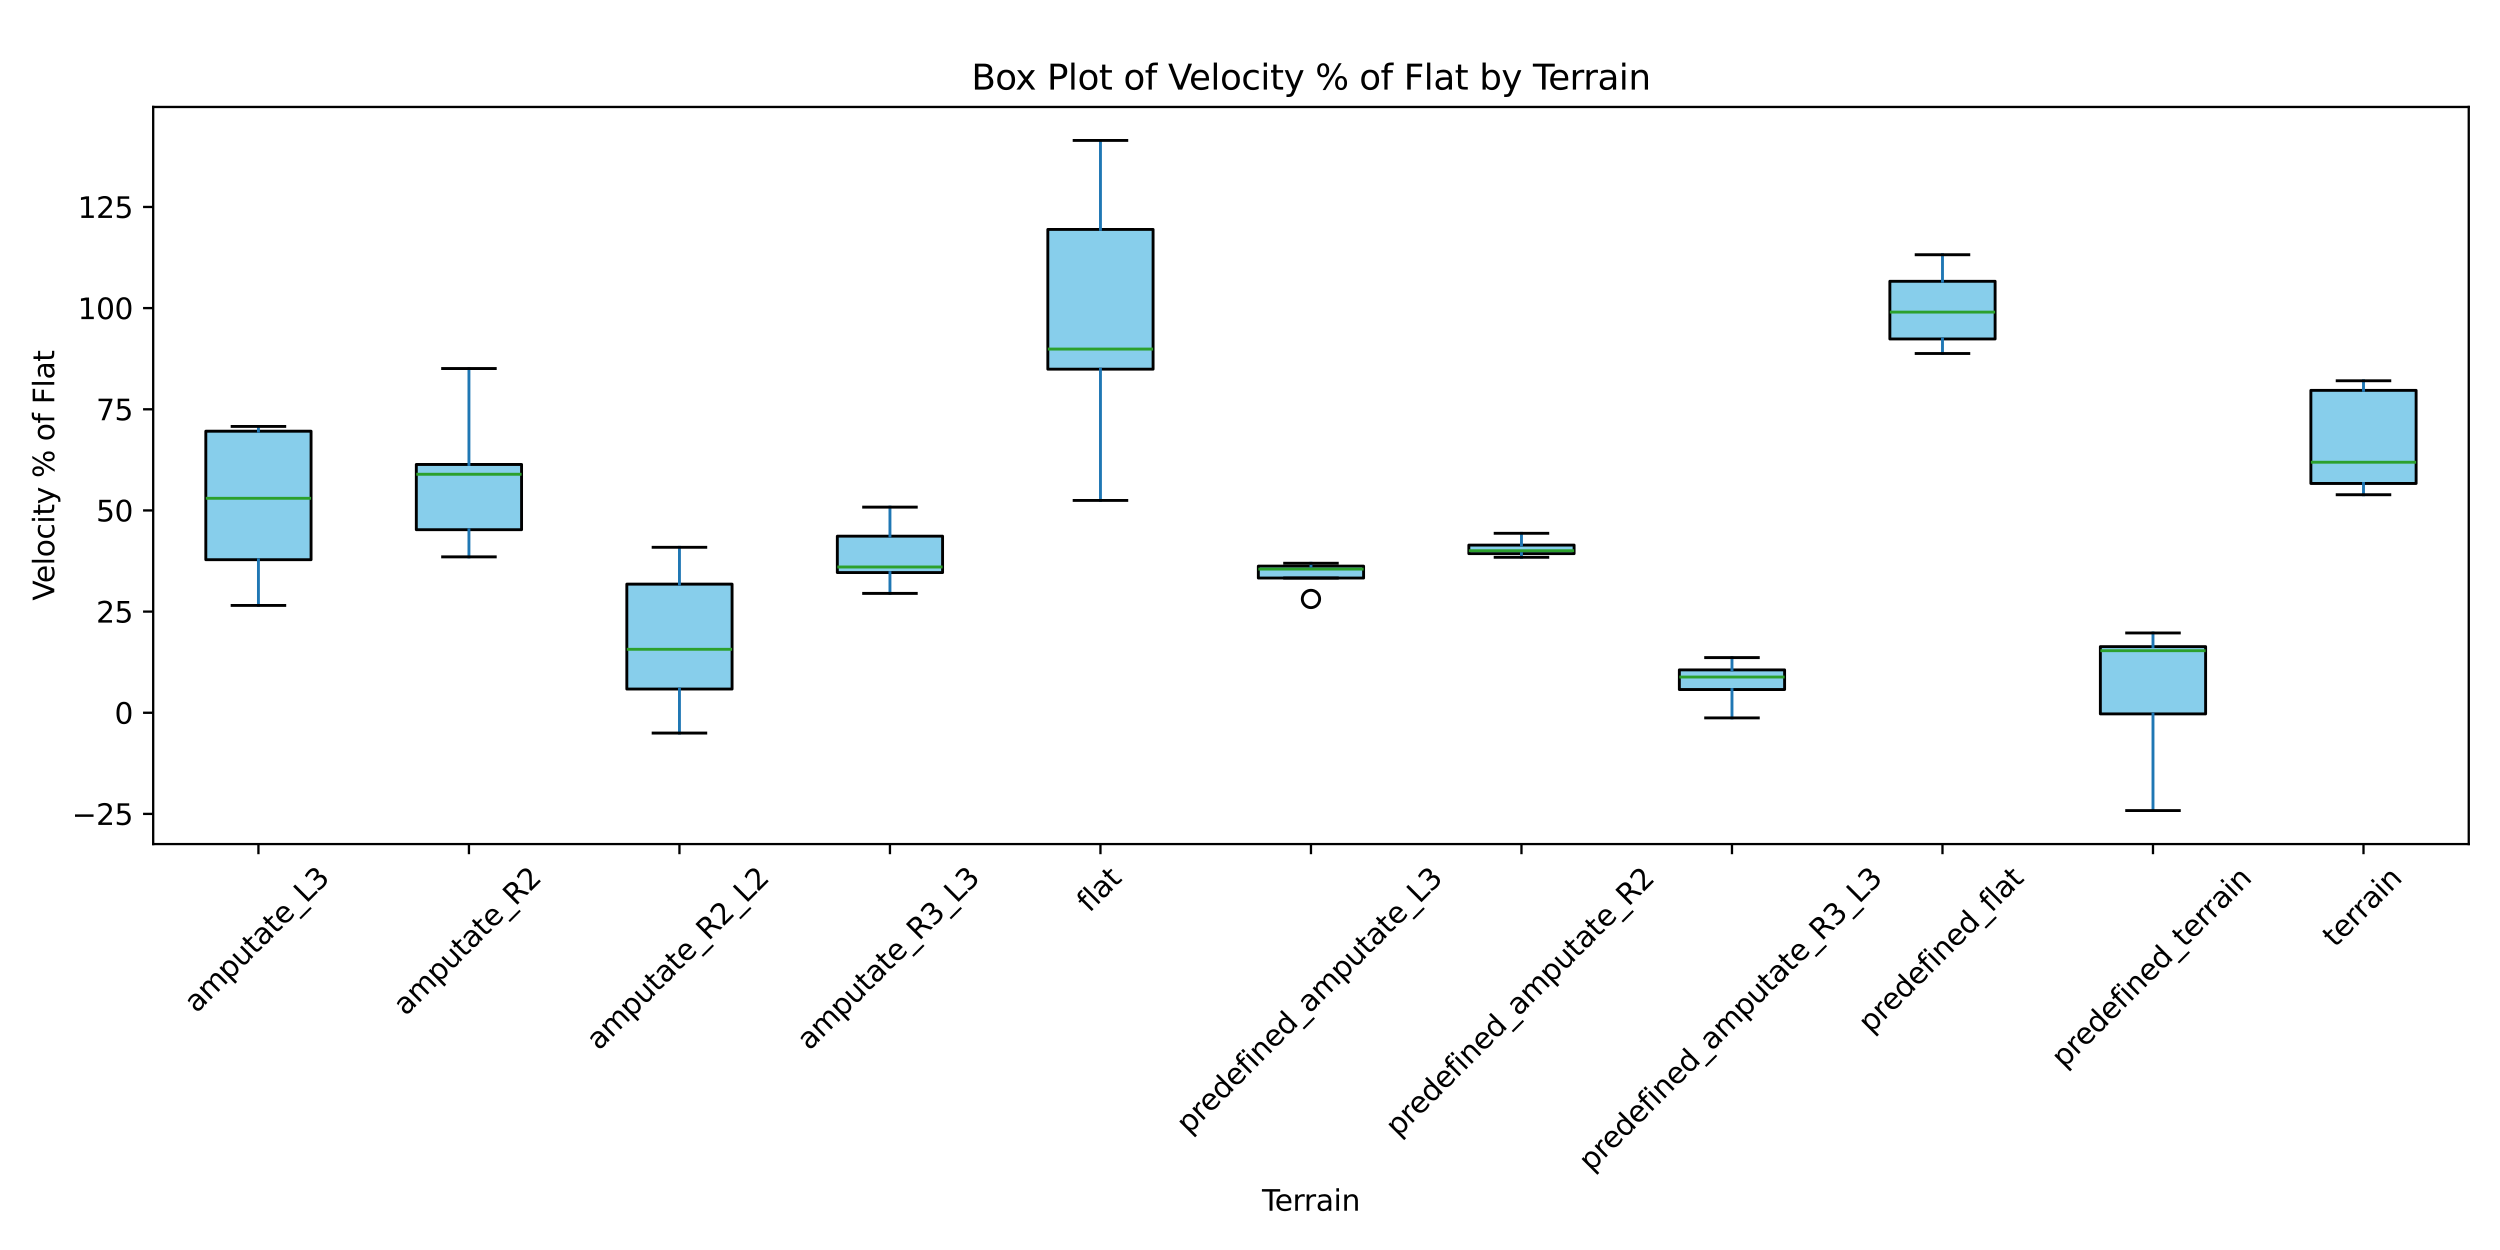 <?xml version="1.0" encoding="utf-8" standalone="no"?>
<!DOCTYPE svg PUBLIC "-//W3C//DTD SVG 1.1//EN"
  "http://www.w3.org/Graphics/SVG/1.1/DTD/svg11.dtd">
<svg xmlns:xlink="http://www.w3.org/1999/xlink" width="864pt" height="432pt" viewBox="0 0 864 432" xmlns="http://www.w3.org/2000/svg" version="1.1">
 <defs>
  <style type="text/css">*{stroke-linejoin: round; stroke-linecap: butt}</style>
 </defs>
 <g id="figure_1">
  <g id="patch_1">
   <path d="M 0 432 
L 864 432 
L 864 0 
L 0 0 
z
" style="fill: #ffffff"/>
  </g>
  <g id="axes_1">
   <g id="patch_2">
    <path d="M 52.94 291.71 
L 853.2 291.71 
L 853.2 36.96 
L 52.94 36.96 
z
" style="fill: #ffffff"/>
   </g>
   <g id="matplotlib.axis_1">
    <g id="xtick_1">
     <g id="line2d_1">
      <defs>
       <path id="m572adaadc2" d="M 0 0 
L 0 3.5 
" style="stroke: #000000; stroke-width: 0.8"/>
      </defs>
      <g>
       <use xlink:href="#m572adaadc2" x="89.315" y="291.71" style="stroke: #000000; stroke-width: 0.8"/>
      </g>
     </g>
     <g id="text_1">
      <!-- amputate_L3 -->
      <g transform="translate(67.909 350.352) rotate(-45) scale(0.1 -0.1)">
       <defs>
        <path id="DejaVuSans-61" d="M 2194 1759 
Q 1497 1759 1228 1600 
Q 959 1441 959 1056 
Q 959 750 1161 570 
Q 1363 391 1709 391 
Q 2188 391 2477 730 
Q 2766 1069 2766 1631 
L 2766 1759 
L 2194 1759 
z
M 3341 1997 
L 3341 0 
L 2766 0 
L 2766 531 
Q 2569 213 2275 61 
Q 1981 -91 1556 -91 
Q 1019 -91 701 211 
Q 384 513 384 1019 
Q 384 1609 779 1909 
Q 1175 2209 1959 2209 
L 2766 2209 
L 2766 2266 
Q 2766 2663 2505 2880 
Q 2244 3097 1772 3097 
Q 1472 3097 1187 3025 
Q 903 2953 641 2809 
L 641 3341 
Q 956 3463 1253 3523 
Q 1550 3584 1831 3584 
Q 2591 3584 2966 3190 
Q 3341 2797 3341 1997 
z
" transform="scale(0.016)"/>
        <path id="DejaVuSans-6d" d="M 3328 2828 
Q 3544 3216 3844 3400 
Q 4144 3584 4550 3584 
Q 5097 3584 5394 3201 
Q 5691 2819 5691 2113 
L 5691 0 
L 5113 0 
L 5113 2094 
Q 5113 2597 4934 2840 
Q 4756 3084 4391 3084 
Q 3944 3084 3684 2787 
Q 3425 2491 3425 1978 
L 3425 0 
L 2847 0 
L 2847 2094 
Q 2847 2600 2669 2842 
Q 2491 3084 2119 3084 
Q 1678 3084 1418 2786 
Q 1159 2488 1159 1978 
L 1159 0 
L 581 0 
L 581 3500 
L 1159 3500 
L 1159 2956 
Q 1356 3278 1631 3431 
Q 1906 3584 2284 3584 
Q 2666 3584 2933 3390 
Q 3200 3197 3328 2828 
z
" transform="scale(0.016)"/>
        <path id="DejaVuSans-70" d="M 1159 525 
L 1159 -1331 
L 581 -1331 
L 581 3500 
L 1159 3500 
L 1159 2969 
Q 1341 3281 1617 3432 
Q 1894 3584 2278 3584 
Q 2916 3584 3314 3078 
Q 3713 2572 3713 1747 
Q 3713 922 3314 415 
Q 2916 -91 2278 -91 
Q 1894 -91 1617 61 
Q 1341 213 1159 525 
z
M 3116 1747 
Q 3116 2381 2855 2742 
Q 2594 3103 2138 3103 
Q 1681 3103 1420 2742 
Q 1159 2381 1159 1747 
Q 1159 1113 1420 752 
Q 1681 391 2138 391 
Q 2594 391 2855 752 
Q 3116 1113 3116 1747 
z
" transform="scale(0.016)"/>
        <path id="DejaVuSans-75" d="M 544 1381 
L 544 3500 
L 1119 3500 
L 1119 1403 
Q 1119 906 1312 657 
Q 1506 409 1894 409 
Q 2359 409 2629 706 
Q 2900 1003 2900 1516 
L 2900 3500 
L 3475 3500 
L 3475 0 
L 2900 0 
L 2900 538 
Q 2691 219 2414 64 
Q 2138 -91 1772 -91 
Q 1169 -91 856 284 
Q 544 659 544 1381 
z
M 1991 3584 
L 1991 3584 
z
" transform="scale(0.016)"/>
        <path id="DejaVuSans-74" d="M 1172 4494 
L 1172 3500 
L 2356 3500 
L 2356 3053 
L 1172 3053 
L 1172 1153 
Q 1172 725 1289 603 
Q 1406 481 1766 481 
L 2356 481 
L 2356 0 
L 1766 0 
Q 1100 0 847 248 
Q 594 497 594 1153 
L 594 3053 
L 172 3053 
L 172 3500 
L 594 3500 
L 594 4494 
L 1172 4494 
z
" transform="scale(0.016)"/>
        <path id="DejaVuSans-65" d="M 3597 1894 
L 3597 1613 
L 953 1613 
Q 991 1019 1311 708 
Q 1631 397 2203 397 
Q 2534 397 2845 478 
Q 3156 559 3463 722 
L 3463 178 
Q 3153 47 2828 -22 
Q 2503 -91 2169 -91 
Q 1331 -91 842 396 
Q 353 884 353 1716 
Q 353 2575 817 3079 
Q 1281 3584 2069 3584 
Q 2775 3584 3186 3129 
Q 3597 2675 3597 1894 
z
M 3022 2063 
Q 3016 2534 2758 2815 
Q 2500 3097 2075 3097 
Q 1594 3097 1305 2825 
Q 1016 2553 972 2059 
L 3022 2063 
z
" transform="scale(0.016)"/>
        <path id="DejaVuSans-5f" d="M 3263 -1063 
L 3263 -1509 
L -63 -1509 
L -63 -1063 
L 3263 -1063 
z
" transform="scale(0.016)"/>
        <path id="DejaVuSans-4c" d="M 628 4666 
L 1259 4666 
L 1259 531 
L 3531 531 
L 3531 0 
L 628 0 
L 628 4666 
z
" transform="scale(0.016)"/>
        <path id="DejaVuSans-33" d="M 2597 2516 
Q 3050 2419 3304 2112 
Q 3559 1806 3559 1356 
Q 3559 666 3084 287 
Q 2609 -91 1734 -91 
Q 1441 -91 1130 -33 
Q 819 25 488 141 
L 488 750 
Q 750 597 1062 519 
Q 1375 441 1716 441 
Q 2309 441 2620 675 
Q 2931 909 2931 1356 
Q 2931 1769 2642 2001 
Q 2353 2234 1838 2234 
L 1294 2234 
L 1294 2753 
L 1863 2753 
Q 2328 2753 2575 2939 
Q 2822 3125 2822 3475 
Q 2822 3834 2567 4026 
Q 2313 4219 1838 4219 
Q 1578 4219 1281 4162 
Q 984 4106 628 3988 
L 628 4550 
Q 988 4650 1302 4700 
Q 1616 4750 1894 4750 
Q 2613 4750 3031 4423 
Q 3450 4097 3450 3541 
Q 3450 3153 3228 2886 
Q 3006 2619 2597 2516 
z
" transform="scale(0.016)"/>
       </defs>
       <use xlink:href="#DejaVuSans-61"/>
       <use xlink:href="#DejaVuSans-6d" x="61.279"/>
       <use xlink:href="#DejaVuSans-70" x="158.691"/>
       <use xlink:href="#DejaVuSans-75" x="222.168"/>
       <use xlink:href="#DejaVuSans-74" x="285.547"/>
       <use xlink:href="#DejaVuSans-61" x="324.756"/>
       <use xlink:href="#DejaVuSans-74" x="386.035"/>
       <use xlink:href="#DejaVuSans-65" x="425.244"/>
       <use xlink:href="#DejaVuSans-5f" x="486.768"/>
       <use xlink:href="#DejaVuSans-4c" x="536.768"/>
       <use xlink:href="#DejaVuSans-33" x="592.48"/>
      </g>
     </g>
    </g>
    <g id="xtick_2">
     <g id="line2d_2">
      <g>
       <use xlink:href="#m572adaadc2" x="162.066" y="291.71" style="stroke: #000000; stroke-width: 0.8"/>
      </g>
     </g>
     <g id="text_2">
      <!-- amputate_R2 -->
      <g transform="translate(140.173 351.325) rotate(-45) scale(0.1 -0.1)">
       <defs>
        <path id="DejaVuSans-52" d="M 2841 2188 
Q 3044 2119 3236 1894 
Q 3428 1669 3622 1275 
L 4263 0 
L 3584 0 
L 2988 1197 
Q 2756 1666 2539 1819 
Q 2322 1972 1947 1972 
L 1259 1972 
L 1259 0 
L 628 0 
L 628 4666 
L 2053 4666 
Q 2853 4666 3247 4331 
Q 3641 3997 3641 3322 
Q 3641 2881 3436 2590 
Q 3231 2300 2841 2188 
z
M 1259 4147 
L 1259 2491 
L 2053 2491 
Q 2509 2491 2742 2702 
Q 2975 2913 2975 3322 
Q 2975 3731 2742 3939 
Q 2509 4147 2053 4147 
L 1259 4147 
z
" transform="scale(0.016)"/>
        <path id="DejaVuSans-32" d="M 1228 531 
L 3431 531 
L 3431 0 
L 469 0 
L 469 531 
Q 828 903 1448 1529 
Q 2069 2156 2228 2338 
Q 2531 2678 2651 2914 
Q 2772 3150 2772 3378 
Q 2772 3750 2511 3984 
Q 2250 4219 1831 4219 
Q 1534 4219 1204 4116 
Q 875 4013 500 3803 
L 500 4441 
Q 881 4594 1212 4672 
Q 1544 4750 1819 4750 
Q 2544 4750 2975 4387 
Q 3406 4025 3406 3419 
Q 3406 3131 3298 2873 
Q 3191 2616 2906 2266 
Q 2828 2175 2409 1742 
Q 1991 1309 1228 531 
z
" transform="scale(0.016)"/>
       </defs>
       <use xlink:href="#DejaVuSans-61"/>
       <use xlink:href="#DejaVuSans-6d" x="61.279"/>
       <use xlink:href="#DejaVuSans-70" x="158.691"/>
       <use xlink:href="#DejaVuSans-75" x="222.168"/>
       <use xlink:href="#DejaVuSans-74" x="285.547"/>
       <use xlink:href="#DejaVuSans-61" x="324.756"/>
       <use xlink:href="#DejaVuSans-74" x="386.035"/>
       <use xlink:href="#DejaVuSans-65" x="425.244"/>
       <use xlink:href="#DejaVuSans-5f" x="486.768"/>
       <use xlink:href="#DejaVuSans-52" x="536.768"/>
       <use xlink:href="#DejaVuSans-32" x="606.25"/>
      </g>
     </g>
    </g>
    <g id="xtick_3">
     <g id="line2d_3">
      <g>
       <use xlink:href="#m572adaadc2" x="234.817" y="291.71" style="stroke: #000000; stroke-width: 0.8"/>
      </g>
     </g>
     <g id="text_3">
      <!-- amputate_R2_L2 -->
      <g transform="translate(206.937 363.3) rotate(-45) scale(0.1 -0.1)">
       <use xlink:href="#DejaVuSans-61"/>
       <use xlink:href="#DejaVuSans-6d" x="61.279"/>
       <use xlink:href="#DejaVuSans-70" x="158.691"/>
       <use xlink:href="#DejaVuSans-75" x="222.168"/>
       <use xlink:href="#DejaVuSans-74" x="285.547"/>
       <use xlink:href="#DejaVuSans-61" x="324.756"/>
       <use xlink:href="#DejaVuSans-74" x="386.035"/>
       <use xlink:href="#DejaVuSans-65" x="425.244"/>
       <use xlink:href="#DejaVuSans-5f" x="486.768"/>
       <use xlink:href="#DejaVuSans-52" x="536.768"/>
       <use xlink:href="#DejaVuSans-32" x="606.25"/>
       <use xlink:href="#DejaVuSans-5f" x="669.873"/>
       <use xlink:href="#DejaVuSans-4c" x="719.873"/>
       <use xlink:href="#DejaVuSans-32" x="775.586"/>
      </g>
     </g>
    </g>
    <g id="xtick_4">
     <g id="line2d_4">
      <g>
       <use xlink:href="#m572adaadc2" x="307.568" y="291.71" style="stroke: #000000; stroke-width: 0.8"/>
      </g>
     </g>
     <g id="text_4">
      <!-- amputate_R3_L3 -->
      <g transform="translate(279.688 363.3) rotate(-45) scale(0.1 -0.1)">
       <use xlink:href="#DejaVuSans-61"/>
       <use xlink:href="#DejaVuSans-6d" x="61.279"/>
       <use xlink:href="#DejaVuSans-70" x="158.691"/>
       <use xlink:href="#DejaVuSans-75" x="222.168"/>
       <use xlink:href="#DejaVuSans-74" x="285.547"/>
       <use xlink:href="#DejaVuSans-61" x="324.756"/>
       <use xlink:href="#DejaVuSans-74" x="386.035"/>
       <use xlink:href="#DejaVuSans-65" x="425.244"/>
       <use xlink:href="#DejaVuSans-5f" x="486.768"/>
       <use xlink:href="#DejaVuSans-52" x="536.768"/>
       <use xlink:href="#DejaVuSans-33" x="606.25"/>
       <use xlink:href="#DejaVuSans-5f" x="669.873"/>
       <use xlink:href="#DejaVuSans-4c" x="719.873"/>
       <use xlink:href="#DejaVuSans-33" x="775.586"/>
      </g>
     </g>
    </g>
    <g id="xtick_5">
     <g id="line2d_5">
      <g>
       <use xlink:href="#m572adaadc2" x="380.319" y="291.71" style="stroke: #000000; stroke-width: 0.8"/>
      </g>
     </g>
     <g id="text_5">
      <!-- flat -->
      <g transform="translate(376.491 315.642) rotate(-45) scale(0.1 -0.1)">
       <defs>
        <path id="DejaVuSans-66" d="M 2375 4863 
L 2375 4384 
L 1825 4384 
Q 1516 4384 1395 4259 
Q 1275 4134 1275 3809 
L 1275 3500 
L 2222 3500 
L 2222 3053 
L 1275 3053 
L 1275 0 
L 697 0 
L 697 3053 
L 147 3053 
L 147 3500 
L 697 3500 
L 697 3744 
Q 697 4328 969 4595 
Q 1241 4863 1831 4863 
L 2375 4863 
z
" transform="scale(0.016)"/>
        <path id="DejaVuSans-6c" d="M 603 4863 
L 1178 4863 
L 1178 0 
L 603 0 
L 603 4863 
z
" transform="scale(0.016)"/>
       </defs>
       <use xlink:href="#DejaVuSans-66"/>
       <use xlink:href="#DejaVuSans-6c" x="35.205"/>
       <use xlink:href="#DejaVuSans-61" x="62.988"/>
       <use xlink:href="#DejaVuSans-74" x="124.268"/>
      </g>
     </g>
    </g>
    <g id="xtick_6">
     <g id="line2d_6">
      <g>
       <use xlink:href="#m572adaadc2" x="453.07" y="291.71" style="stroke: #000000; stroke-width: 0.8"/>
      </g>
     </g>
     <g id="text_6">
      <!-- predefined_amputate_L3 -->
      <g transform="translate(410.857 392.215) rotate(-45) scale(0.1 -0.1)">
       <defs>
        <path id="DejaVuSans-72" d="M 2631 2963 
Q 2534 3019 2420 3045 
Q 2306 3072 2169 3072 
Q 1681 3072 1420 2755 
Q 1159 2438 1159 1844 
L 1159 0 
L 581 0 
L 581 3500 
L 1159 3500 
L 1159 2956 
Q 1341 3275 1631 3429 
Q 1922 3584 2338 3584 
Q 2397 3584 2469 3576 
Q 2541 3569 2628 3553 
L 2631 2963 
z
" transform="scale(0.016)"/>
        <path id="DejaVuSans-64" d="M 2906 2969 
L 2906 4863 
L 3481 4863 
L 3481 0 
L 2906 0 
L 2906 525 
Q 2725 213 2448 61 
Q 2172 -91 1784 -91 
Q 1150 -91 751 415 
Q 353 922 353 1747 
Q 353 2572 751 3078 
Q 1150 3584 1784 3584 
Q 2172 3584 2448 3432 
Q 2725 3281 2906 2969 
z
M 947 1747 
Q 947 1113 1208 752 
Q 1469 391 1925 391 
Q 2381 391 2643 752 
Q 2906 1113 2906 1747 
Q 2906 2381 2643 2742 
Q 2381 3103 1925 3103 
Q 1469 3103 1208 2742 
Q 947 2381 947 1747 
z
" transform="scale(0.016)"/>
        <path id="DejaVuSans-69" d="M 603 3500 
L 1178 3500 
L 1178 0 
L 603 0 
L 603 3500 
z
M 603 4863 
L 1178 4863 
L 1178 4134 
L 603 4134 
L 603 4863 
z
" transform="scale(0.016)"/>
        <path id="DejaVuSans-6e" d="M 3513 2113 
L 3513 0 
L 2938 0 
L 2938 2094 
Q 2938 2591 2744 2837 
Q 2550 3084 2163 3084 
Q 1697 3084 1428 2787 
Q 1159 2491 1159 1978 
L 1159 0 
L 581 0 
L 581 3500 
L 1159 3500 
L 1159 2956 
Q 1366 3272 1645 3428 
Q 1925 3584 2291 3584 
Q 2894 3584 3203 3211 
Q 3513 2838 3513 2113 
z
" transform="scale(0.016)"/>
       </defs>
       <use xlink:href="#DejaVuSans-70"/>
       <use xlink:href="#DejaVuSans-72" x="63.477"/>
       <use xlink:href="#DejaVuSans-65" x="102.34"/>
       <use xlink:href="#DejaVuSans-64" x="163.863"/>
       <use xlink:href="#DejaVuSans-65" x="227.34"/>
       <use xlink:href="#DejaVuSans-66" x="288.863"/>
       <use xlink:href="#DejaVuSans-69" x="324.068"/>
       <use xlink:href="#DejaVuSans-6e" x="351.852"/>
       <use xlink:href="#DejaVuSans-65" x="415.23"/>
       <use xlink:href="#DejaVuSans-64" x="476.754"/>
       <use xlink:href="#DejaVuSans-5f" x="540.23"/>
       <use xlink:href="#DejaVuSans-61" x="590.23"/>
       <use xlink:href="#DejaVuSans-6d" x="651.51"/>
       <use xlink:href="#DejaVuSans-70" x="748.922"/>
       <use xlink:href="#DejaVuSans-75" x="812.398"/>
       <use xlink:href="#DejaVuSans-74" x="875.777"/>
       <use xlink:href="#DejaVuSans-61" x="914.986"/>
       <use xlink:href="#DejaVuSans-74" x="976.266"/>
       <use xlink:href="#DejaVuSans-65" x="1015.475"/>
       <use xlink:href="#DejaVuSans-5f" x="1076.998"/>
       <use xlink:href="#DejaVuSans-4c" x="1126.998"/>
       <use xlink:href="#DejaVuSans-33" x="1182.711"/>
      </g>
     </g>
    </g>
    <g id="xtick_7">
     <g id="line2d_7">
      <g>
       <use xlink:href="#m572adaadc2" x="525.821" y="291.71" style="stroke: #000000; stroke-width: 0.8"/>
      </g>
     </g>
     <g id="text_7">
      <!-- predefined_amputate_R2 -->
      <g transform="translate(483.121 393.188) rotate(-45) scale(0.1 -0.1)">
       <use xlink:href="#DejaVuSans-70"/>
       <use xlink:href="#DejaVuSans-72" x="63.477"/>
       <use xlink:href="#DejaVuSans-65" x="102.34"/>
       <use xlink:href="#DejaVuSans-64" x="163.863"/>
       <use xlink:href="#DejaVuSans-65" x="227.34"/>
       <use xlink:href="#DejaVuSans-66" x="288.863"/>
       <use xlink:href="#DejaVuSans-69" x="324.068"/>
       <use xlink:href="#DejaVuSans-6e" x="351.852"/>
       <use xlink:href="#DejaVuSans-65" x="415.23"/>
       <use xlink:href="#DejaVuSans-64" x="476.754"/>
       <use xlink:href="#DejaVuSans-5f" x="540.23"/>
       <use xlink:href="#DejaVuSans-61" x="590.23"/>
       <use xlink:href="#DejaVuSans-6d" x="651.51"/>
       <use xlink:href="#DejaVuSans-70" x="748.922"/>
       <use xlink:href="#DejaVuSans-75" x="812.398"/>
       <use xlink:href="#DejaVuSans-74" x="875.777"/>
       <use xlink:href="#DejaVuSans-61" x="914.986"/>
       <use xlink:href="#DejaVuSans-74" x="976.266"/>
       <use xlink:href="#DejaVuSans-65" x="1015.475"/>
       <use xlink:href="#DejaVuSans-5f" x="1076.998"/>
       <use xlink:href="#DejaVuSans-52" x="1126.998"/>
       <use xlink:href="#DejaVuSans-32" x="1196.48"/>
      </g>
     </g>
    </g>
    <g id="xtick_8">
     <g id="line2d_8">
      <g>
       <use xlink:href="#m572adaadc2" x="598.572" y="291.71" style="stroke: #000000; stroke-width: 0.8"/>
      </g>
     </g>
     <g id="text_8">
      <!-- predefined_amputate_R3_L3 -->
      <g transform="translate(549.885 405.163) rotate(-45) scale(0.1 -0.1)">
       <use xlink:href="#DejaVuSans-70"/>
       <use xlink:href="#DejaVuSans-72" x="63.477"/>
       <use xlink:href="#DejaVuSans-65" x="102.34"/>
       <use xlink:href="#DejaVuSans-64" x="163.863"/>
       <use xlink:href="#DejaVuSans-65" x="227.34"/>
       <use xlink:href="#DejaVuSans-66" x="288.863"/>
       <use xlink:href="#DejaVuSans-69" x="324.068"/>
       <use xlink:href="#DejaVuSans-6e" x="351.852"/>
       <use xlink:href="#DejaVuSans-65" x="415.23"/>
       <use xlink:href="#DejaVuSans-64" x="476.754"/>
       <use xlink:href="#DejaVuSans-5f" x="540.23"/>
       <use xlink:href="#DejaVuSans-61" x="590.23"/>
       <use xlink:href="#DejaVuSans-6d" x="651.51"/>
       <use xlink:href="#DejaVuSans-70" x="748.922"/>
       <use xlink:href="#DejaVuSans-75" x="812.398"/>
       <use xlink:href="#DejaVuSans-74" x="875.777"/>
       <use xlink:href="#DejaVuSans-61" x="914.986"/>
       <use xlink:href="#DejaVuSans-74" x="976.266"/>
       <use xlink:href="#DejaVuSans-65" x="1015.475"/>
       <use xlink:href="#DejaVuSans-5f" x="1076.998"/>
       <use xlink:href="#DejaVuSans-52" x="1126.998"/>
       <use xlink:href="#DejaVuSans-33" x="1196.48"/>
       <use xlink:href="#DejaVuSans-5f" x="1260.104"/>
       <use xlink:href="#DejaVuSans-4c" x="1310.104"/>
       <use xlink:href="#DejaVuSans-33" x="1365.816"/>
      </g>
     </g>
    </g>
    <g id="xtick_9">
     <g id="line2d_9">
      <g>
       <use xlink:href="#m572adaadc2" x="671.323" y="291.71" style="stroke: #000000; stroke-width: 0.8"/>
      </g>
     </g>
     <g id="text_9">
      <!-- predefined_flat -->
      <g transform="translate(646.527 357.38) rotate(-45) scale(0.1 -0.1)">
       <use xlink:href="#DejaVuSans-70"/>
       <use xlink:href="#DejaVuSans-72" x="63.477"/>
       <use xlink:href="#DejaVuSans-65" x="102.34"/>
       <use xlink:href="#DejaVuSans-64" x="163.863"/>
       <use xlink:href="#DejaVuSans-65" x="227.34"/>
       <use xlink:href="#DejaVuSans-66" x="288.863"/>
       <use xlink:href="#DejaVuSans-69" x="324.068"/>
       <use xlink:href="#DejaVuSans-6e" x="351.852"/>
       <use xlink:href="#DejaVuSans-65" x="415.23"/>
       <use xlink:href="#DejaVuSans-64" x="476.754"/>
       <use xlink:href="#DejaVuSans-5f" x="540.23"/>
       <use xlink:href="#DejaVuSans-66" x="590.23"/>
       <use xlink:href="#DejaVuSans-6c" x="625.436"/>
       <use xlink:href="#DejaVuSans-61" x="653.219"/>
       <use xlink:href="#DejaVuSans-74" x="714.498"/>
      </g>
     </g>
    </g>
    <g id="xtick_10">
     <g id="line2d_10">
      <g>
       <use xlink:href="#m572adaadc2" x="744.074" y="291.71" style="stroke: #000000; stroke-width: 0.8"/>
      </g>
     </g>
     <g id="text_10">
      <!-- predefined_terrain -->
      <g transform="translate(713.261 369.413) rotate(-45) scale(0.1 -0.1)">
       <use xlink:href="#DejaVuSans-70"/>
       <use xlink:href="#DejaVuSans-72" x="63.477"/>
       <use xlink:href="#DejaVuSans-65" x="102.34"/>
       <use xlink:href="#DejaVuSans-64" x="163.863"/>
       <use xlink:href="#DejaVuSans-65" x="227.34"/>
       <use xlink:href="#DejaVuSans-66" x="288.863"/>
       <use xlink:href="#DejaVuSans-69" x="324.068"/>
       <use xlink:href="#DejaVuSans-6e" x="351.852"/>
       <use xlink:href="#DejaVuSans-65" x="415.23"/>
       <use xlink:href="#DejaVuSans-64" x="476.754"/>
       <use xlink:href="#DejaVuSans-5f" x="540.23"/>
       <use xlink:href="#DejaVuSans-74" x="590.23"/>
       <use xlink:href="#DejaVuSans-65" x="629.439"/>
       <use xlink:href="#DejaVuSans-72" x="690.963"/>
       <use xlink:href="#DejaVuSans-72" x="730.326"/>
       <use xlink:href="#DejaVuSans-61" x="771.439"/>
       <use xlink:href="#DejaVuSans-69" x="832.719"/>
       <use xlink:href="#DejaVuSans-6e" x="860.502"/>
      </g>
     </g>
    </g>
    <g id="xtick_11">
     <g id="line2d_11">
      <g>
       <use xlink:href="#m572adaadc2" x="816.825" y="291.71" style="stroke: #000000; stroke-width: 0.8"/>
      </g>
     </g>
     <g id="text_11">
      <!-- terrain -->
      <g transform="translate(806.98 327.675) rotate(-45) scale(0.1 -0.1)">
       <use xlink:href="#DejaVuSans-74"/>
       <use xlink:href="#DejaVuSans-65" x="39.209"/>
       <use xlink:href="#DejaVuSans-72" x="100.732"/>
       <use xlink:href="#DejaVuSans-72" x="140.096"/>
       <use xlink:href="#DejaVuSans-61" x="181.209"/>
       <use xlink:href="#DejaVuSans-69" x="242.488"/>
       <use xlink:href="#DejaVuSans-6e" x="270.271"/>
      </g>
     </g>
    </g>
    <g id="text_12">
     <!-- Terrain -->
     <g transform="translate(436.144 418.428) scale(0.1 -0.1)">
      <defs>
       <path id="DejaVuSans-54" d="M -19 4666 
L 3928 4666 
L 3928 4134 
L 2272 4134 
L 2272 0 
L 1638 0 
L 1638 4134 
L -19 4134 
L -19 4666 
z
" transform="scale(0.016)"/>
      </defs>
      <use xlink:href="#DejaVuSans-54"/>
      <use xlink:href="#DejaVuSans-65" x="44.084"/>
      <use xlink:href="#DejaVuSans-72" x="105.607"/>
      <use xlink:href="#DejaVuSans-72" x="144.971"/>
      <use xlink:href="#DejaVuSans-61" x="186.084"/>
      <use xlink:href="#DejaVuSans-69" x="247.363"/>
      <use xlink:href="#DejaVuSans-6e" x="275.146"/>
     </g>
    </g>
   </g>
   <g id="matplotlib.axis_2">
    <g id="ytick_1">
     <g id="line2d_12">
      <defs>
       <path id="maedaf03df3" d="M 0 0 
L -3.5 0 
" style="stroke: #000000; stroke-width: 0.8"/>
      </defs>
      <g>
       <use xlink:href="#maedaf03df3" x="52.94" y="281.288" style="stroke: #000000; stroke-width: 0.8"/>
      </g>
     </g>
     <g id="text_13">
      <!-- −25 -->
      <g transform="translate(24.835 285.087) scale(0.1 -0.1)">
       <defs>
        <path id="DejaVuSans-2212" d="M 678 2272 
L 4684 2272 
L 4684 1741 
L 678 1741 
L 678 2272 
z
" transform="scale(0.016)"/>
        <path id="DejaVuSans-35" d="M 691 4666 
L 3169 4666 
L 3169 4134 
L 1269 4134 
L 1269 2991 
Q 1406 3038 1543 3061 
Q 1681 3084 1819 3084 
Q 2600 3084 3056 2656 
Q 3513 2228 3513 1497 
Q 3513 744 3044 326 
Q 2575 -91 1722 -91 
Q 1428 -91 1123 -41 
Q 819 9 494 109 
L 494 744 
Q 775 591 1075 516 
Q 1375 441 1709 441 
Q 2250 441 2565 725 
Q 2881 1009 2881 1497 
Q 2881 1984 2565 2268 
Q 2250 2553 1709 2553 
Q 1456 2553 1204 2497 
Q 953 2441 691 2322 
L 691 4666 
z
" transform="scale(0.016)"/>
       </defs>
       <use xlink:href="#DejaVuSans-2212"/>
       <use xlink:href="#DejaVuSans-32" x="83.789"/>
       <use xlink:href="#DejaVuSans-35" x="147.412"/>
      </g>
     </g>
    </g>
    <g id="ytick_2">
     <g id="line2d_13">
      <g>
       <use xlink:href="#maedaf03df3" x="52.94" y="246.328" style="stroke: #000000; stroke-width: 0.8"/>
      </g>
     </g>
     <g id="text_14">
      <!-- 0 -->
      <g transform="translate(39.578 250.127) scale(0.1 -0.1)">
       <defs>
        <path id="DejaVuSans-30" d="M 2034 4250 
Q 1547 4250 1301 3770 
Q 1056 3291 1056 2328 
Q 1056 1369 1301 889 
Q 1547 409 2034 409 
Q 2525 409 2770 889 
Q 3016 1369 3016 2328 
Q 3016 3291 2770 3770 
Q 2525 4250 2034 4250 
z
M 2034 4750 
Q 2819 4750 3233 4129 
Q 3647 3509 3647 2328 
Q 3647 1150 3233 529 
Q 2819 -91 2034 -91 
Q 1250 -91 836 529 
Q 422 1150 422 2328 
Q 422 3509 836 4129 
Q 1250 4750 2034 4750 
z
" transform="scale(0.016)"/>
       </defs>
       <use xlink:href="#DejaVuSans-30"/>
      </g>
     </g>
    </g>
    <g id="ytick_3">
     <g id="line2d_14">
      <g>
       <use xlink:href="#maedaf03df3" x="52.94" y="211.367" style="stroke: #000000; stroke-width: 0.8"/>
      </g>
     </g>
     <g id="text_15">
      <!-- 25 -->
      <g transform="translate(33.215 215.167) scale(0.1 -0.1)">
       <use xlink:href="#DejaVuSans-32"/>
       <use xlink:href="#DejaVuSans-35" x="63.623"/>
      </g>
     </g>
    </g>
    <g id="ytick_4">
     <g id="line2d_15">
      <g>
       <use xlink:href="#maedaf03df3" x="52.94" y="176.407" style="stroke: #000000; stroke-width: 0.8"/>
      </g>
     </g>
     <g id="text_16">
      <!-- 50 -->
      <g transform="translate(33.215 180.206) scale(0.1 -0.1)">
       <use xlink:href="#DejaVuSans-35"/>
       <use xlink:href="#DejaVuSans-30" x="63.623"/>
      </g>
     </g>
    </g>
    <g id="ytick_5">
     <g id="line2d_16">
      <g>
       <use xlink:href="#maedaf03df3" x="52.94" y="141.446" style="stroke: #000000; stroke-width: 0.8"/>
      </g>
     </g>
     <g id="text_17">
      <!-- 75 -->
      <g transform="translate(33.215 145.246) scale(0.1 -0.1)">
       <defs>
        <path id="DejaVuSans-37" d="M 525 4666 
L 3525 4666 
L 3525 4397 
L 1831 0 
L 1172 0 
L 2766 4134 
L 525 4134 
L 525 4666 
z
" transform="scale(0.016)"/>
       </defs>
       <use xlink:href="#DejaVuSans-37"/>
       <use xlink:href="#DejaVuSans-35" x="63.623"/>
      </g>
     </g>
    </g>
    <g id="ytick_6">
     <g id="line2d_17">
      <g>
       <use xlink:href="#maedaf03df3" x="52.94" y="106.486" style="stroke: #000000; stroke-width: 0.8"/>
      </g>
     </g>
     <g id="text_18">
      <!-- 100 -->
      <g transform="translate(26.852 110.285) scale(0.1 -0.1)">
       <defs>
        <path id="DejaVuSans-31" d="M 794 531 
L 1825 531 
L 1825 4091 
L 703 3866 
L 703 4441 
L 1819 4666 
L 2450 4666 
L 2450 531 
L 3481 531 
L 3481 0 
L 794 0 
L 794 531 
z
" transform="scale(0.016)"/>
       </defs>
       <use xlink:href="#DejaVuSans-31"/>
       <use xlink:href="#DejaVuSans-30" x="63.623"/>
       <use xlink:href="#DejaVuSans-30" x="127.246"/>
      </g>
     </g>
    </g>
    <g id="ytick_7">
     <g id="line2d_18">
      <g>
       <use xlink:href="#maedaf03df3" x="52.94" y="71.526" style="stroke: #000000; stroke-width: 0.8"/>
      </g>
     </g>
     <g id="text_19">
      <!-- 125 -->
      <g transform="translate(26.852 75.325) scale(0.1 -0.1)">
       <use xlink:href="#DejaVuSans-31"/>
       <use xlink:href="#DejaVuSans-32" x="63.623"/>
       <use xlink:href="#DejaVuSans-35" x="127.246"/>
      </g>
     </g>
    </g>
    <g id="text_20">
     <!-- Velocity % of Flat -->
     <g transform="translate(18.756 207.577) rotate(-90) scale(0.1 -0.1)">
      <defs>
       <path id="DejaVuSans-56" d="M 1831 0 
L 50 4666 
L 709 4666 
L 2188 738 
L 3669 4666 
L 4325 4666 
L 2547 0 
L 1831 0 
z
" transform="scale(0.016)"/>
       <path id="DejaVuSans-6f" d="M 1959 3097 
Q 1497 3097 1228 2736 
Q 959 2375 959 1747 
Q 959 1119 1226 758 
Q 1494 397 1959 397 
Q 2419 397 2687 759 
Q 2956 1122 2956 1747 
Q 2956 2369 2687 2733 
Q 2419 3097 1959 3097 
z
M 1959 3584 
Q 2709 3584 3137 3096 
Q 3566 2609 3566 1747 
Q 3566 888 3137 398 
Q 2709 -91 1959 -91 
Q 1206 -91 779 398 
Q 353 888 353 1747 
Q 353 2609 779 3096 
Q 1206 3584 1959 3584 
z
" transform="scale(0.016)"/>
       <path id="DejaVuSans-63" d="M 3122 3366 
L 3122 2828 
Q 2878 2963 2633 3030 
Q 2388 3097 2138 3097 
Q 1578 3097 1268 2742 
Q 959 2388 959 1747 
Q 959 1106 1268 751 
Q 1578 397 2138 397 
Q 2388 397 2633 464 
Q 2878 531 3122 666 
L 3122 134 
Q 2881 22 2623 -34 
Q 2366 -91 2075 -91 
Q 1284 -91 818 406 
Q 353 903 353 1747 
Q 353 2603 823 3093 
Q 1294 3584 2113 3584 
Q 2378 3584 2631 3529 
Q 2884 3475 3122 3366 
z
" transform="scale(0.016)"/>
       <path id="DejaVuSans-79" d="M 2059 -325 
Q 1816 -950 1584 -1140 
Q 1353 -1331 966 -1331 
L 506 -1331 
L 506 -850 
L 844 -850 
Q 1081 -850 1212 -737 
Q 1344 -625 1503 -206 
L 1606 56 
L 191 3500 
L 800 3500 
L 1894 763 
L 2988 3500 
L 3597 3500 
L 2059 -325 
z
" transform="scale(0.016)"/>
       <path id="DejaVuSans-20" transform="scale(0.016)"/>
       <path id="DejaVuSans-25" d="M 4653 2053 
Q 4381 2053 4226 1822 
Q 4072 1591 4072 1178 
Q 4072 772 4226 539 
Q 4381 306 4653 306 
Q 4919 306 5073 539 
Q 5228 772 5228 1178 
Q 5228 1588 5073 1820 
Q 4919 2053 4653 2053 
z
M 4653 2450 
Q 5147 2450 5437 2106 
Q 5728 1763 5728 1178 
Q 5728 594 5436 251 
Q 5144 -91 4653 -91 
Q 4153 -91 3862 251 
Q 3572 594 3572 1178 
Q 3572 1766 3864 2108 
Q 4156 2450 4653 2450 
z
M 1428 4353 
Q 1159 4353 1004 4120 
Q 850 3888 850 3481 
Q 850 3069 1003 2837 
Q 1156 2606 1428 2606 
Q 1700 2606 1854 2837 
Q 2009 3069 2009 3481 
Q 2009 3884 1853 4118 
Q 1697 4353 1428 4353 
z
M 4250 4750 
L 4750 4750 
L 1831 -91 
L 1331 -91 
L 4250 4750 
z
M 1428 4750 
Q 1922 4750 2215 4408 
Q 2509 4066 2509 3481 
Q 2509 2891 2217 2550 
Q 1925 2209 1428 2209 
Q 931 2209 642 2551 
Q 353 2894 353 3481 
Q 353 4063 643 4406 
Q 934 4750 1428 4750 
z
" transform="scale(0.016)"/>
       <path id="DejaVuSans-46" d="M 628 4666 
L 3309 4666 
L 3309 4134 
L 1259 4134 
L 1259 2759 
L 3109 2759 
L 3109 2228 
L 1259 2228 
L 1259 0 
L 628 0 
L 628 4666 
z
" transform="scale(0.016)"/>
      </defs>
      <use xlink:href="#DejaVuSans-56"/>
      <use xlink:href="#DejaVuSans-65" x="60.658"/>
      <use xlink:href="#DejaVuSans-6c" x="122.182"/>
      <use xlink:href="#DejaVuSans-6f" x="149.965"/>
      <use xlink:href="#DejaVuSans-63" x="211.146"/>
      <use xlink:href="#DejaVuSans-69" x="266.127"/>
      <use xlink:href="#DejaVuSans-74" x="293.91"/>
      <use xlink:href="#DejaVuSans-79" x="333.119"/>
      <use xlink:href="#DejaVuSans-20" x="392.299"/>
      <use xlink:href="#DejaVuSans-25" x="424.086"/>
      <use xlink:href="#DejaVuSans-20" x="519.105"/>
      <use xlink:href="#DejaVuSans-6f" x="550.893"/>
      <use xlink:href="#DejaVuSans-66" x="612.074"/>
      <use xlink:href="#DejaVuSans-20" x="647.279"/>
      <use xlink:href="#DejaVuSans-46" x="679.066"/>
      <use xlink:href="#DejaVuSans-6c" x="736.586"/>
      <use xlink:href="#DejaVuSans-61" x="764.369"/>
      <use xlink:href="#DejaVuSans-74" x="825.648"/>
     </g>
    </g>
   </g>
   <g id="patch_3">
    <path d="M 71.128 193.433 
L 107.503 193.433 
L 107.503 149.027 
L 71.128 149.027 
L 71.128 193.433 
z
" clip-path="url(#p60a0401f2d)" style="fill: #87ceeb; stroke: #000000; stroke-linejoin: miter"/>
   </g>
   <g id="line2d_19">
    <path d="M 89.315 193.433 
L 89.315 209.232 
" clip-path="url(#p60a0401f2d)" style="fill: none; stroke: #1f77b4; stroke-linecap: square"/>
   </g>
   <g id="line2d_20">
    <path d="M 89.315 149.027 
L 89.315 147.378 
" clip-path="url(#p60a0401f2d)" style="fill: none; stroke: #1f77b4; stroke-linecap: square"/>
   </g>
   <g id="line2d_21">
    <path d="M 80.222 209.232 
L 98.409 209.232 
" clip-path="url(#p60a0401f2d)" style="fill: none; stroke: #000000; stroke-linecap: square"/>
   </g>
   <g id="line2d_22">
    <path d="M 80.222 147.378 
L 98.409 147.378 
" clip-path="url(#p60a0401f2d)" style="fill: none; stroke: #000000; stroke-linecap: square"/>
   </g>
   <g id="line2d_23"/>
   <g id="patch_4">
    <path d="M 143.879 183.064 
L 180.254 183.064 
L 180.254 160.521 
L 143.879 160.521 
L 143.879 183.064 
z
" clip-path="url(#p60a0401f2d)" style="fill: #87ceeb; stroke: #000000; stroke-linejoin: miter"/>
   </g>
   <g id="line2d_24">
    <path d="M 162.066 183.064 
L 162.066 192.453 
" clip-path="url(#p60a0401f2d)" style="fill: none; stroke: #1f77b4; stroke-linecap: square"/>
   </g>
   <g id="line2d_25">
    <path d="M 162.066 160.521 
L 162.066 127.364 
" clip-path="url(#p60a0401f2d)" style="fill: none; stroke: #1f77b4; stroke-linecap: square"/>
   </g>
   <g id="line2d_26">
    <path d="M 152.972 192.453 
L 171.16 192.453 
" clip-path="url(#p60a0401f2d)" style="fill: none; stroke: #000000; stroke-linecap: square"/>
   </g>
   <g id="line2d_27">
    <path d="M 152.972 127.364 
L 171.16 127.364 
" clip-path="url(#p60a0401f2d)" style="fill: none; stroke: #000000; stroke-linecap: square"/>
   </g>
   <g id="line2d_28"/>
   <g id="patch_5">
    <path d="M 216.63 238.132 
L 253.005 238.132 
L 253.005 201.877 
L 216.63 201.877 
L 216.63 238.132 
z
" clip-path="url(#p60a0401f2d)" style="fill: #87ceeb; stroke: #000000; stroke-linejoin: miter"/>
   </g>
   <g id="line2d_29">
    <path d="M 234.817 238.132 
L 234.817 253.348 
" clip-path="url(#p60a0401f2d)" style="fill: none; stroke: #1f77b4; stroke-linecap: square"/>
   </g>
   <g id="line2d_30">
    <path d="M 234.817 201.877 
L 234.817 189.146 
" clip-path="url(#p60a0401f2d)" style="fill: none; stroke: #1f77b4; stroke-linecap: square"/>
   </g>
   <g id="line2d_31">
    <path d="M 225.723 253.348 
L 243.911 253.348 
" clip-path="url(#p60a0401f2d)" style="fill: none; stroke: #000000; stroke-linecap: square"/>
   </g>
   <g id="line2d_32">
    <path d="M 225.723 189.146 
L 243.911 189.146 
" clip-path="url(#p60a0401f2d)" style="fill: none; stroke: #000000; stroke-linecap: square"/>
   </g>
   <g id="line2d_33"/>
   <g id="patch_6">
    <path d="M 289.38 197.874 
L 325.756 197.874 
L 325.756 185.307 
L 289.38 185.307 
L 289.38 197.874 
z
" clip-path="url(#p60a0401f2d)" style="fill: #87ceeb; stroke: #000000; stroke-linejoin: miter"/>
   </g>
   <g id="line2d_34">
    <path d="M 307.568 197.874 
L 307.568 205.077 
" clip-path="url(#p60a0401f2d)" style="fill: none; stroke: #1f77b4; stroke-linecap: square"/>
   </g>
   <g id="line2d_35">
    <path d="M 307.568 185.307 
L 307.568 175.266 
" clip-path="url(#p60a0401f2d)" style="fill: none; stroke: #1f77b4; stroke-linecap: square"/>
   </g>
   <g id="line2d_36">
    <path d="M 298.474 205.077 
L 316.662 205.077 
" clip-path="url(#p60a0401f2d)" style="fill: none; stroke: #000000; stroke-linecap: square"/>
   </g>
   <g id="line2d_37">
    <path d="M 298.474 175.266 
L 316.662 175.266 
" clip-path="url(#p60a0401f2d)" style="fill: none; stroke: #000000; stroke-linecap: square"/>
   </g>
   <g id="line2d_38"/>
   <g id="patch_7">
    <path d="M 362.131 127.582 
L 398.507 127.582 
L 398.507 79.295 
L 362.131 79.295 
L 362.131 127.582 
z
" clip-path="url(#p60a0401f2d)" style="fill: #87ceeb; stroke: #000000; stroke-linejoin: miter"/>
   </g>
   <g id="line2d_39">
    <path d="M 380.319 127.582 
L 380.319 172.949 
" clip-path="url(#p60a0401f2d)" style="fill: none; stroke: #1f77b4; stroke-linecap: square"/>
   </g>
   <g id="line2d_40">
    <path d="M 380.319 79.295 
L 380.319 48.54 
" clip-path="url(#p60a0401f2d)" style="fill: none; stroke: #1f77b4; stroke-linecap: square"/>
   </g>
   <g id="line2d_41">
    <path d="M 371.225 172.949 
L 389.413 172.949 
" clip-path="url(#p60a0401f2d)" style="fill: none; stroke: #000000; stroke-linecap: square"/>
   </g>
   <g id="line2d_42">
    <path d="M 371.225 48.54 
L 389.413 48.54 
" clip-path="url(#p60a0401f2d)" style="fill: none; stroke: #000000; stroke-linecap: square"/>
   </g>
   <g id="line2d_43"/>
   <g id="patch_8">
    <path d="M 434.882 199.775 
L 471.258 199.775 
L 471.258 195.659 
L 434.882 195.659 
L 434.882 199.775 
z
" clip-path="url(#p60a0401f2d)" style="fill: #87ceeb; stroke: #000000; stroke-linejoin: miter"/>
   </g>
   <g id="line2d_44">
    <path d="M 453.07 199.775 
L 453.07 199.775 
" clip-path="url(#p60a0401f2d)" style="fill: none; stroke: #1f77b4; stroke-linecap: square"/>
   </g>
   <g id="line2d_45">
    <path d="M 453.07 195.659 
L 453.07 194.666 
" clip-path="url(#p60a0401f2d)" style="fill: none; stroke: #1f77b4; stroke-linecap: square"/>
   </g>
   <g id="line2d_46">
    <path d="M 443.976 199.775 
L 462.164 199.775 
" clip-path="url(#p60a0401f2d)" style="fill: none; stroke: #000000; stroke-linecap: square"/>
   </g>
   <g id="line2d_47">
    <path d="M 443.976 194.666 
L 462.164 194.666 
" clip-path="url(#p60a0401f2d)" style="fill: none; stroke: #000000; stroke-linecap: square"/>
   </g>
   <g id="line2d_48">
    <defs>
     <path id="mf637ec8ae3" d="M 0 3 
C 0.796 3 1.559 2.684 2.121 2.121 
C 2.684 1.559 3 0.796 3 0 
C 3 -0.796 2.684 -1.559 2.121 -2.121 
C 1.559 -2.684 0.796 -3 0 -3 
C -0.796 -3 -1.559 -2.684 -2.121 -2.121 
C -2.684 -1.559 -3 -0.796 -3 0 
C -3 0.796 -2.684 1.559 -2.121 2.121 
C -1.559 2.684 -0.796 3 0 3 
z
" style="stroke: #000000"/>
    </defs>
    <g clip-path="url(#p60a0401f2d)">
     <use xlink:href="#mf637ec8ae3" x="453.07" y="207" style="fill-opacity: 0; stroke: #000000"/>
    </g>
   </g>
   <g id="patch_9">
    <path d="M 507.633 191.335 
L 544.009 191.335 
L 544.009 188.383 
L 507.633 188.383 
L 507.633 191.335 
z
" clip-path="url(#p60a0401f2d)" style="fill: #87ceeb; stroke: #000000; stroke-linejoin: miter"/>
   </g>
   <g id="line2d_49">
    <path d="M 525.821 191.335 
L 525.821 192.605 
" clip-path="url(#p60a0401f2d)" style="fill: none; stroke: #1f77b4; stroke-linecap: square"/>
   </g>
   <g id="line2d_50">
    <path d="M 525.821 188.383 
L 525.821 184.309 
" clip-path="url(#p60a0401f2d)" style="fill: none; stroke: #1f77b4; stroke-linecap: square"/>
   </g>
   <g id="line2d_51">
    <path d="M 516.727 192.605 
L 534.915 192.605 
" clip-path="url(#p60a0401f2d)" style="fill: none; stroke: #000000; stroke-linecap: square"/>
   </g>
   <g id="line2d_52">
    <path d="M 516.727 184.309 
L 534.915 184.309 
" clip-path="url(#p60a0401f2d)" style="fill: none; stroke: #000000; stroke-linecap: square"/>
   </g>
   <g id="line2d_53"/>
   <g id="patch_10">
    <path d="M 580.384 238.299 
L 616.76 238.299 
L 616.76 231.513 
L 580.384 231.513 
L 580.384 238.299 
z
" clip-path="url(#p60a0401f2d)" style="fill: #87ceeb; stroke: #000000; stroke-linejoin: miter"/>
   </g>
   <g id="line2d_54">
    <path d="M 598.572 238.299 
L 598.572 248.105 
" clip-path="url(#p60a0401f2d)" style="fill: none; stroke: #1f77b4; stroke-linecap: square"/>
   </g>
   <g id="line2d_55">
    <path d="M 598.572 231.513 
L 598.572 227.267 
" clip-path="url(#p60a0401f2d)" style="fill: none; stroke: #1f77b4; stroke-linecap: square"/>
   </g>
   <g id="line2d_56">
    <path d="M 589.478 248.105 
L 607.666 248.105 
" clip-path="url(#p60a0401f2d)" style="fill: none; stroke: #000000; stroke-linecap: square"/>
   </g>
   <g id="line2d_57">
    <path d="M 589.478 227.267 
L 607.666 227.267 
" clip-path="url(#p60a0401f2d)" style="fill: none; stroke: #000000; stroke-linecap: square"/>
   </g>
   <g id="line2d_58"/>
   <g id="patch_11">
    <path d="M 653.135 117.144 
L 689.51 117.144 
L 689.51 97.211 
L 653.135 97.211 
L 653.135 117.144 
z
" clip-path="url(#p60a0401f2d)" style="fill: #87ceeb; stroke: #000000; stroke-linejoin: miter"/>
   </g>
   <g id="line2d_59">
    <path d="M 671.323 117.144 
L 671.323 122.174 
" clip-path="url(#p60a0401f2d)" style="fill: none; stroke: #1f77b4; stroke-linecap: square"/>
   </g>
   <g id="line2d_60">
    <path d="M 671.323 97.211 
L 671.323 88.032 
" clip-path="url(#p60a0401f2d)" style="fill: none; stroke: #1f77b4; stroke-linecap: square"/>
   </g>
   <g id="line2d_61">
    <path d="M 662.229 122.174 
L 680.417 122.174 
" clip-path="url(#p60a0401f2d)" style="fill: none; stroke: #000000; stroke-linecap: square"/>
   </g>
   <g id="line2d_62">
    <path d="M 662.229 88.032 
L 680.417 88.032 
" clip-path="url(#p60a0401f2d)" style="fill: none; stroke: #000000; stroke-linecap: square"/>
   </g>
   <g id="line2d_63"/>
   <g id="patch_12">
    <path d="M 725.886 246.722 
L 762.261 246.722 
L 762.261 223.482 
L 725.886 223.482 
L 725.886 246.722 
z
" clip-path="url(#p60a0401f2d)" style="fill: #87ceeb; stroke: #000000; stroke-linejoin: miter"/>
   </g>
   <g id="line2d_64">
    <path d="M 744.074 246.722 
L 744.074 280.13 
" clip-path="url(#p60a0401f2d)" style="fill: none; stroke: #1f77b4; stroke-linecap: square"/>
   </g>
   <g id="line2d_65">
    <path d="M 744.074 223.482 
L 744.074 218.748 
" clip-path="url(#p60a0401f2d)" style="fill: none; stroke: #1f77b4; stroke-linecap: square"/>
   </g>
   <g id="line2d_66">
    <path d="M 734.98 280.13 
L 753.168 280.13 
" clip-path="url(#p60a0401f2d)" style="fill: none; stroke: #000000; stroke-linecap: square"/>
   </g>
   <g id="line2d_67">
    <path d="M 734.98 218.748 
L 753.168 218.748 
" clip-path="url(#p60a0401f2d)" style="fill: none; stroke: #000000; stroke-linecap: square"/>
   </g>
   <g id="line2d_68"/>
   <g id="patch_13">
    <path d="M 798.637 167.083 
L 835.012 167.083 
L 835.012 134.917 
L 798.637 134.917 
L 798.637 167.083 
z
" clip-path="url(#p60a0401f2d)" style="fill: #87ceeb; stroke: #000000; stroke-linejoin: miter"/>
   </g>
   <g id="line2d_69">
    <path d="M 816.825 167.083 
L 816.825 170.981 
" clip-path="url(#p60a0401f2d)" style="fill: none; stroke: #1f77b4; stroke-linecap: square"/>
   </g>
   <g id="line2d_70">
    <path d="M 816.825 134.917 
L 816.825 131.59 
" clip-path="url(#p60a0401f2d)" style="fill: none; stroke: #1f77b4; stroke-linecap: square"/>
   </g>
   <g id="line2d_71">
    <path d="M 807.731 170.981 
L 825.918 170.981 
" clip-path="url(#p60a0401f2d)" style="fill: none; stroke: #000000; stroke-linecap: square"/>
   </g>
   <g id="line2d_72">
    <path d="M 807.731 131.59 
L 825.918 131.59 
" clip-path="url(#p60a0401f2d)" style="fill: none; stroke: #000000; stroke-linecap: square"/>
   </g>
   <g id="line2d_73"/>
   <g id="line2d_74">
    <path d="M 71.128 172.219 
L 107.503 172.219 
" clip-path="url(#p60a0401f2d)" style="fill: none; stroke: #2ca02c"/>
   </g>
   <g id="line2d_75">
    <path d="M 143.879 163.908 
L 180.254 163.908 
" clip-path="url(#p60a0401f2d)" style="fill: none; stroke: #2ca02c"/>
   </g>
   <g id="line2d_76">
    <path d="M 216.63 224.4 
L 253.005 224.4 
" clip-path="url(#p60a0401f2d)" style="fill: none; stroke: #2ca02c"/>
   </g>
   <g id="line2d_77">
    <path d="M 289.38 195.953 
L 325.756 195.953 
" clip-path="url(#p60a0401f2d)" style="fill: none; stroke: #2ca02c"/>
   </g>
   <g id="line2d_78">
    <path d="M 362.131 120.633 
L 398.507 120.633 
" clip-path="url(#p60a0401f2d)" style="fill: none; stroke: #2ca02c"/>
   </g>
   <g id="line2d_79">
    <path d="M 434.882 196.678 
L 471.258 196.678 
" clip-path="url(#p60a0401f2d)" style="fill: none; stroke: #2ca02c"/>
   </g>
   <g id="line2d_80">
    <path d="M 507.633 190.327 
L 544.009 190.327 
" clip-path="url(#p60a0401f2d)" style="fill: none; stroke: #2ca02c"/>
   </g>
   <g id="line2d_81">
    <path d="M 580.384 233.979 
L 616.76 233.979 
" clip-path="url(#p60a0401f2d)" style="fill: none; stroke: #2ca02c"/>
   </g>
   <g id="line2d_82">
    <path d="M 653.135 107.869 
L 689.51 107.869 
" clip-path="url(#p60a0401f2d)" style="fill: none; stroke: #2ca02c"/>
   </g>
   <g id="line2d_83">
    <path d="M 725.886 224.875 
L 762.261 224.875 
" clip-path="url(#p60a0401f2d)" style="fill: none; stroke: #2ca02c"/>
   </g>
   <g id="line2d_84">
    <path d="M 798.637 159.751 
L 835.012 159.751 
" clip-path="url(#p60a0401f2d)" style="fill: none; stroke: #2ca02c"/>
   </g>
   <g id="patch_14">
    <path d="M 52.94 291.71 
L 52.94 36.96 
" style="fill: none; stroke: #000000; stroke-width: 0.8; stroke-linejoin: miter; stroke-linecap: square"/>
   </g>
   <g id="patch_15">
    <path d="M 853.2 291.71 
L 853.2 36.96 
" style="fill: none; stroke: #000000; stroke-width: 0.8; stroke-linejoin: miter; stroke-linecap: square"/>
   </g>
   <g id="patch_16">
    <path d="M 52.94 291.71 
L 853.2 291.71 
" style="fill: none; stroke: #000000; stroke-width: 0.8; stroke-linejoin: miter; stroke-linecap: square"/>
   </g>
   <g id="patch_17">
    <path d="M 52.94 36.96 
L 853.2 36.96 
" style="fill: none; stroke: #000000; stroke-width: 0.8; stroke-linejoin: miter; stroke-linecap: square"/>
   </g>
   <g id="text_21">
    <!-- Box Plot of Velocity % of Flat by Terrain -->
    <g transform="translate(335.731 30.96) scale(0.12 -0.12)">
     <defs>
      <path id="DejaVuSans-42" d="M 1259 2228 
L 1259 519 
L 2272 519 
Q 2781 519 3026 730 
Q 3272 941 3272 1375 
Q 3272 1813 3026 2020 
Q 2781 2228 2272 2228 
L 1259 2228 
z
M 1259 4147 
L 1259 2741 
L 2194 2741 
Q 2656 2741 2882 2914 
Q 3109 3088 3109 3444 
Q 3109 3797 2882 3972 
Q 2656 4147 2194 4147 
L 1259 4147 
z
M 628 4666 
L 2241 4666 
Q 2963 4666 3353 4366 
Q 3744 4066 3744 3513 
Q 3744 3084 3544 2831 
Q 3344 2578 2956 2516 
Q 3422 2416 3680 2098 
Q 3938 1781 3938 1306 
Q 3938 681 3513 340 
Q 3088 0 2303 0 
L 628 0 
L 628 4666 
z
" transform="scale(0.016)"/>
      <path id="DejaVuSans-78" d="M 3513 3500 
L 2247 1797 
L 3578 0 
L 2900 0 
L 1881 1375 
L 863 0 
L 184 0 
L 1544 1831 
L 300 3500 
L 978 3500 
L 1906 2253 
L 2834 3500 
L 3513 3500 
z
" transform="scale(0.016)"/>
      <path id="DejaVuSans-50" d="M 1259 4147 
L 1259 2394 
L 2053 2394 
Q 2494 2394 2734 2622 
Q 2975 2850 2975 3272 
Q 2975 3691 2734 3919 
Q 2494 4147 2053 4147 
L 1259 4147 
z
M 628 4666 
L 2053 4666 
Q 2838 4666 3239 4311 
Q 3641 3956 3641 3272 
Q 3641 2581 3239 2228 
Q 2838 1875 2053 1875 
L 1259 1875 
L 1259 0 
L 628 0 
L 628 4666 
z
" transform="scale(0.016)"/>
      <path id="DejaVuSans-62" d="M 3116 1747 
Q 3116 2381 2855 2742 
Q 2594 3103 2138 3103 
Q 1681 3103 1420 2742 
Q 1159 2381 1159 1747 
Q 1159 1113 1420 752 
Q 1681 391 2138 391 
Q 2594 391 2855 752 
Q 3116 1113 3116 1747 
z
M 1159 2969 
Q 1341 3281 1617 3432 
Q 1894 3584 2278 3584 
Q 2916 3584 3314 3078 
Q 3713 2572 3713 1747 
Q 3713 922 3314 415 
Q 2916 -91 2278 -91 
Q 1894 -91 1617 61 
Q 1341 213 1159 525 
L 1159 0 
L 581 0 
L 581 4863 
L 1159 4863 
L 1159 2969 
z
" transform="scale(0.016)"/>
     </defs>
     <use xlink:href="#DejaVuSans-42"/>
     <use xlink:href="#DejaVuSans-6f" x="68.604"/>
     <use xlink:href="#DejaVuSans-78" x="126.66"/>
     <use xlink:href="#DejaVuSans-20" x="185.84"/>
     <use xlink:href="#DejaVuSans-50" x="217.627"/>
     <use xlink:href="#DejaVuSans-6c" x="277.93"/>
     <use xlink:href="#DejaVuSans-6f" x="305.713"/>
     <use xlink:href="#DejaVuSans-74" x="366.895"/>
     <use xlink:href="#DejaVuSans-20" x="406.104"/>
     <use xlink:href="#DejaVuSans-6f" x="437.891"/>
     <use xlink:href="#DejaVuSans-66" x="499.072"/>
     <use xlink:href="#DejaVuSans-20" x="534.277"/>
     <use xlink:href="#DejaVuSans-56" x="566.064"/>
     <use xlink:href="#DejaVuSans-65" x="626.723"/>
     <use xlink:href="#DejaVuSans-6c" x="688.246"/>
     <use xlink:href="#DejaVuSans-6f" x="716.029"/>
     <use xlink:href="#DejaVuSans-63" x="777.211"/>
     <use xlink:href="#DejaVuSans-69" x="832.191"/>
     <use xlink:href="#DejaVuSans-74" x="859.975"/>
     <use xlink:href="#DejaVuSans-79" x="899.184"/>
     <use xlink:href="#DejaVuSans-20" x="958.363"/>
     <use xlink:href="#DejaVuSans-25" x="990.15"/>
     <use xlink:href="#DejaVuSans-20" x="1085.17"/>
     <use xlink:href="#DejaVuSans-6f" x="1116.957"/>
     <use xlink:href="#DejaVuSans-66" x="1178.139"/>
     <use xlink:href="#DejaVuSans-20" x="1213.344"/>
     <use xlink:href="#DejaVuSans-46" x="1245.131"/>
     <use xlink:href="#DejaVuSans-6c" x="1302.65"/>
     <use xlink:href="#DejaVuSans-61" x="1330.434"/>
     <use xlink:href="#DejaVuSans-74" x="1391.713"/>
     <use xlink:href="#DejaVuSans-20" x="1430.922"/>
     <use xlink:href="#DejaVuSans-62" x="1462.709"/>
     <use xlink:href="#DejaVuSans-79" x="1526.186"/>
     <use xlink:href="#DejaVuSans-20" x="1585.365"/>
     <use xlink:href="#DejaVuSans-54" x="1617.152"/>
     <use xlink:href="#DejaVuSans-65" x="1661.236"/>
     <use xlink:href="#DejaVuSans-72" x="1722.76"/>
     <use xlink:href="#DejaVuSans-72" x="1762.123"/>
     <use xlink:href="#DejaVuSans-61" x="1803.236"/>
     <use xlink:href="#DejaVuSans-69" x="1864.516"/>
     <use xlink:href="#DejaVuSans-6e" x="1892.299"/>
    </g>
   </g>
  </g>
 </g>
 <defs>
  <clipPath id="p60a0401f2d">
   <rect x="52.94" y="36.96" width="800.26" height="254.75"/>
  </clipPath>
 </defs>
</svg>
